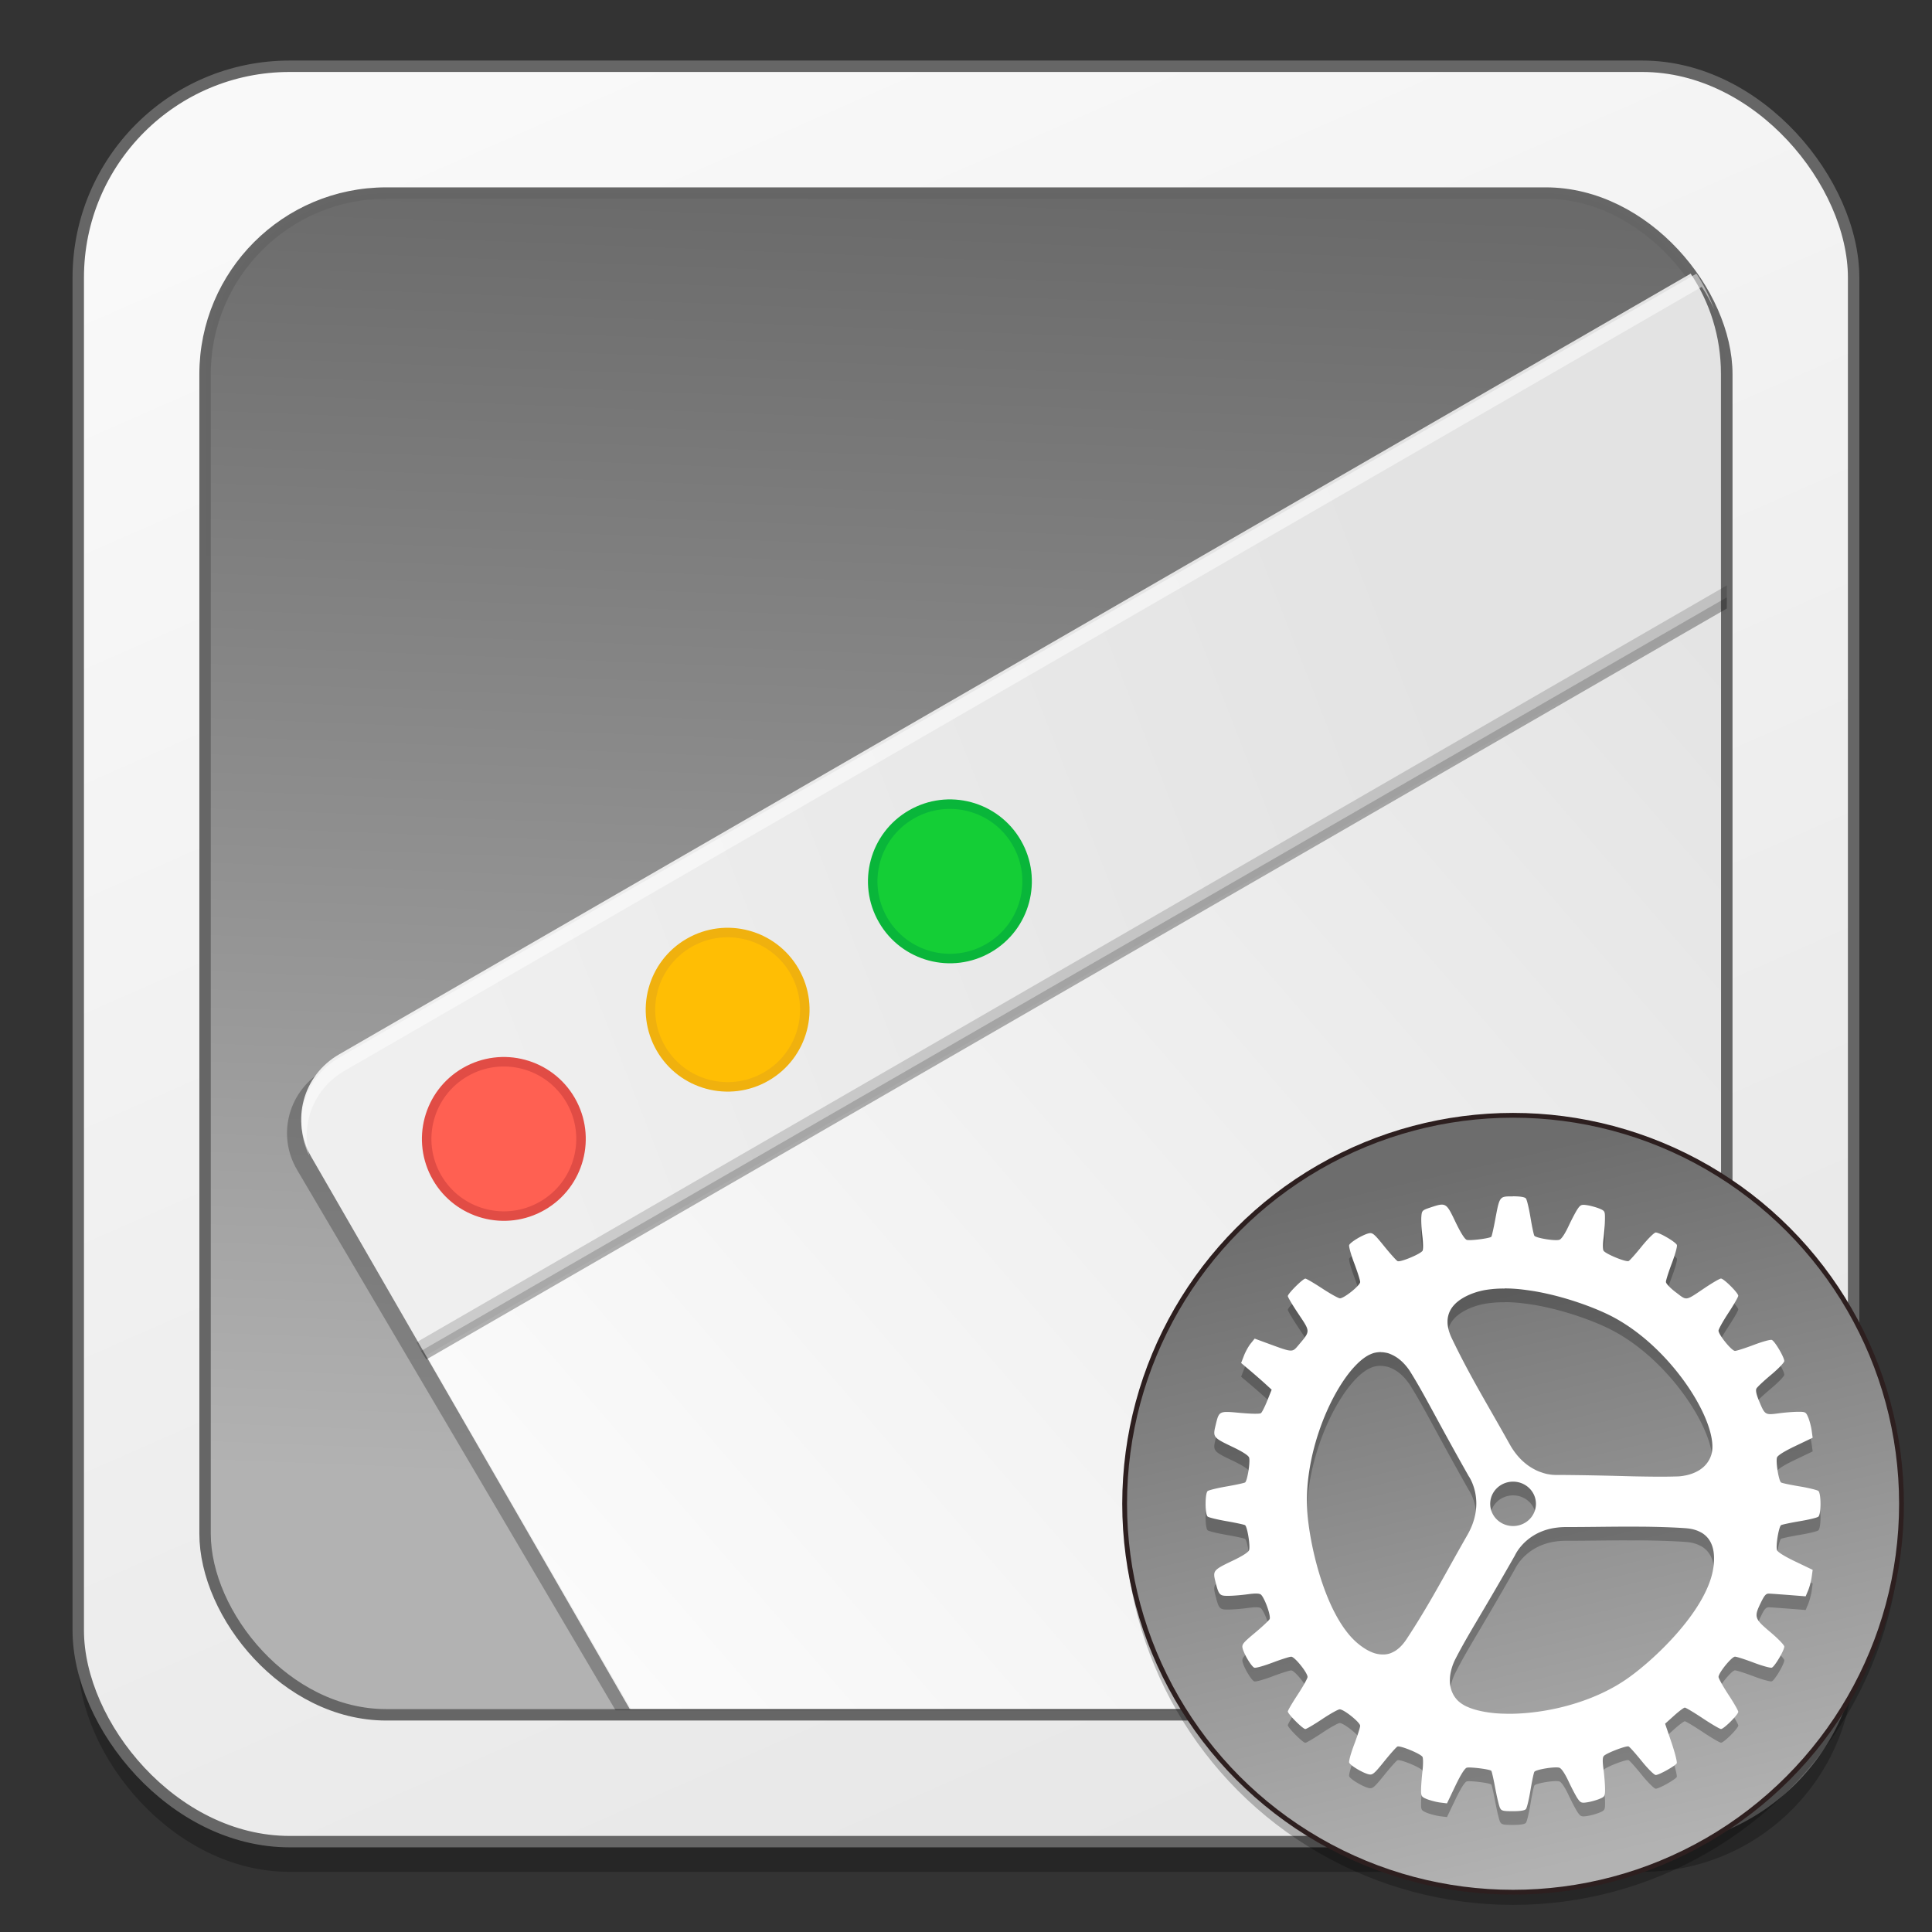 <?xml version="1.0" encoding="UTF-8" standalone="no"?>
<!-- Created with Inkscape (http://www.inkscape.org/) -->

<svg
   xmlns:osb="http://www.openswatchbook.org/uri/2009/osb"
   xmlns:dc="http://purl.org/dc/elements/1.1/"
   xmlns:cc="http://creativecommons.org/ns#"
   xmlns:rdf="http://www.w3.org/1999/02/22-rdf-syntax-ns#"
   xmlns:svg="http://www.w3.org/2000/svg"
   xmlns="http://www.w3.org/2000/svg"
   xmlns:xlink="http://www.w3.org/1999/xlink"
   xmlns:sodipodi="http://sodipodi.sourceforge.net/DTD/sodipodi-0.dtd"
   xmlns:inkscape="http://www.inkscape.org/namespaces/inkscape"
   width="128"
   height="128"
   id="svg2"
   version="1.1"
   inkscape:version="0.92.2 5c3e80d, 2017-08-06"
   sodipodi:docname="gdm-xnest 2.svg"
   viewBox="0 0 256 256">
  <rect x="0" y="0" width="256" height="256" fill="#333333" stroke="none"/>
  <defs
     id="defs4">
    <linearGradient
       inkscape:collect="always"
       id="linearGradient1073">
      <stop
         style="stop-color:#6d6d6d;stop-opacity:1"
         offset="0"
         id="stop1069" />
      <stop
         style="stop-color:#b2b2b2;stop-opacity:1"
         offset="1"
         id="stop1071" />
    </linearGradient>
    <linearGradient
       inkscape:collect="always"
       id="linearGradient3541">
      <stop
         style="stop-color:#d0d0d0;stop-opacity:1"
         offset="0"
         id="stop3544" />
      <stop
         style="stop-color:#fcfcfc;stop-opacity:1"
         offset="1"
         id="stop3546" />
    </linearGradient>
    <linearGradient
       inkscape:collect="always"
       id="linearGradient3531">
      <stop
         style="stop-color:#e3e3e3;stop-opacity:1"
         offset="0"
         id="stop3533" />
      <stop
         style="stop-color:#efefef;stop-opacity:1"
         offset="1"
         id="stop3535" />
    </linearGradient>
    <linearGradient
       inkscape:collect="always"
       id="linearGradient3509">
      <stop
         style="stop-color:#b2b2b2;stop-opacity:1"
         offset="0"
         id="stop3511" />
      <stop
         style="stop-color:#6a6a6a;stop-opacity:1"
         offset="1"
         id="stop3520" />
    </linearGradient>
    <linearGradient
       inkscape:collect="always"
       id="linearGradient3439">
      <stop
         style="stop-color:#e6e6e6;stop-opacity:1"
         offset="0"
         id="stop3441" />
      <stop
         style="stop-color:#f9f9f9;stop-opacity:1"
         offset="1"
         id="stop3443" />
    </linearGradient>
    <linearGradient
       inkscape:collect="always"
       xlink:href="#linearGradient3439"
       id="linearGradient3445"
       x1="76"
       y1="1044.362"
       x2="38"
       y2="957.862"
       gradientUnits="userSpaceOnUse"
       gradientTransform="matrix(2.798,0,0,2.798,-424.292,-1891.393)" />
    <linearGradient
       inkscape:collect="always"
       xlink:href="#linearGradient3509"
       id="linearGradient3507"
       gradientUnits="userSpaceOnUse"
       x1="49.569"
       y1="1030.053"
       x2="51.952"
       y2="968.574"
       gradientTransform="matrix(2.798,0,0,2.798,-424.292,-1891.393)" />
    <linearGradient
       inkscape:collect="always"
       xlink:href="#linearGradient3541"
       id="linearGradient3571"
       gradientUnits="userSpaceOnUse"
       gradientTransform="matrix(1.151,-0.664,-0.664,-1.149,-1496.277,181.388)"
       x1="734.684"
       y1="-1005.693"
       x2="450.427"
       y2="-1060.14" />
    <linearGradient
       inkscape:collect="always"
       xlink:href="#linearGradient3531"
       id="linearGradient3573"
       gradientUnits="userSpaceOnUse"
       x1="564.389"
       y1="929.209"
       x2="462.094"
       y2="913.755"
       gradientTransform="matrix(1.151,-0.665,0.665,1.151,-1496.726,180.261)" />
    <linearGradient
       id="linearGradient6987"
       osb:paint="solid">
      <stop
         style="stop-color:#77d2fb;stop-opacity:1;"
         offset="0"
         id="stop6985" />
    </linearGradient>
    <linearGradient
       inkscape:collect="always"
       xlink:href="#linearGradient1073"
       id="linearGradient1075"
       x1="181.937"
       y1="1001.544"
       x2="203.132"
       y2="1092.761"
       gradientUnits="userSpaceOnUse" />
  </defs>
  <sodipodi:namedview
     id="base"
     pagecolor="#ffffff"
     bordercolor="#666666"
     borderopacity="1.0"
     inkscape:pageopacity="0.0"
     inkscape:pageshadow="2"
     inkscape:zoom="1"
     inkscape:cx="51.775553"
     inkscape:cy="62.600708"
     inkscape:document-units="px"
     inkscape:current-layer="layer1"
     showgrid="false"
     inkscape:window-width="1600"
     inkscape:window-height="803"
     inkscape:window-x="0"
     inkscape:window-y="0"
     inkscape:window-maximized="1"
     showguides="false"
     inkscape:guide-bbox="true">
    <sodipodi:guide
       orientation="0,1"
       position="118.44,37.83"
       id="guide5113"
       inkscape:locked="false" />
    <sodipodi:guide
       orientation="1,0"
       position="25.456,-108.894"
       id="guide3453"
       inkscape:locked="false" />
    <sodipodi:guide
       orientation="1,0"
       position="38.184,31.82"
       id="guide3455"
       inkscape:locked="false" />
    <sodipodi:guide
       orientation="0,1"
       position="117.38,27.577"
       id="guide3457"
       inkscape:locked="false" />
  </sodipodi:namedview>
  <g
     inkscape:label="Layer 1"
     inkscape:groupmode="layer"
     id="layer1"
     transform="translate(0,-844.362)">
    <g
       id="g1274"
       transform="matrix(1.001,0,0,1.001,418.282,51.282)">
      <rect
         style="opacity:0.25;fill:#000000;fill-opacity:1;stroke:none;stroke-width:1.512;stroke-miterlimit:4;stroke-dasharray:none"
         id="rect1260"
         width="235.011"
         height="235.011"
         x="-407.506"
         y="805.059"
         rx="27.978"
         ry="27.978" />
      <rect
         ry="27.978"
         rx="27.978"
         y="801.059"
         x="-407.506"
         height="235.011"
         width="235.011"
         id="rect3382"
         style="fill:url(#linearGradient3445);fill-opacity:1;stroke:#666666;stroke-width:1.512;stroke-miterlimit:4;stroke-dasharray:none" />
      <rect
         ry="23.981"
         rx="23.981"
         y="817.845"
         x="-390.719"
         height="201.438"
         width="201.438"
         id="rect3386"
         style="fill:url(#linearGradient3507);fill-opacity:1;stroke:#666666;stroke-width:1.512;stroke-miterlimit:4;stroke-dasharray:none;stroke-opacity:0.995" />
      <path
         style="opacity:0.25;fill:#000000;fill-opacity:1;stroke:none;stroke-width:2.757"
         d="m -195.946,832.689 -178.924,101.178 c -4.789,2.707 -6.422,8.609 -3.657,13.297 l 42.141,71.515 h 120.589 c 13.23,0 23.857,-10.403 23.857,-23.355 V 845.645 c 0,-4.814 -1.477,-9.246 -4.005,-12.956 z"
         id="path1258"
         inkscape:connector-curvature="0" />
      <path
         inkscape:connector-curvature="0"
         id="rect3521"
         d="m -194.067,828.512 -178.924,103.354 c -4.789,2.765 -6.422,8.794 -3.657,13.583 l 42.141,73.053 h 120.589 c 13.23,0 23.857,-10.627 23.857,-23.858 V 841.747 c 0,-4.918 -1.477,-9.444 -4.005,-13.235 z"
         style="fill:url(#linearGradient3573);fill-opacity:1;stroke:none;stroke-width:2.786" />
      <path
         inkscape:connector-curvature="0"
         id="rect3539"
         d="m -190.051,872.839 -171.379,98.865 27.069,46.781 h 120.461 c 13.226,0 23.849,-10.612 23.849,-23.825 z"
         style="fill:url(#linearGradient3571);fill-opacity:1;stroke:none;stroke-width:2.784" />
      <path
         inkscape:connector-curvature="0"
         id="rect3529"
         d="m -189.281,871.352 -172.849,99.757 0.699,1.137 172.149,-99.408 z"
         style="opacity:0.3;fill:#000000;fill-opacity:1;stroke:none;stroke-width:2.798" />
      <path
         inkscape:connector-curvature="0"
         id="rect3550"
         d="m -189.281,869.779 -173.461,100.195 0.612,1.136 172.849,-99.757 z"
         style="opacity:0.15;fill:#000000;fill-opacity:1;stroke:none;stroke-width:2.798" />
      <circle
         r="10.215"
         cy="641.12"
         cx="-775.646"
         transform="rotate(-30)"
         id="path3523"
         style="fill:#ff6052;fill-opacity:1;stroke:#e14c45;stroke-width:1.257;stroke-opacity:1" />
      <circle
         r="10.215"
         cy="641.119"
         cx="-741.438"
         style="fill:#ffbe04;fill-opacity:1;stroke:#f0b10e;stroke-width:1.257;stroke-opacity:1"
         id="path3525"
         transform="rotate(-30)" />
      <circle
         r="10.218"
         cy="641.116"
         cx="-707.462"
         transform="rotate(-30)"
         id="path3527"
         style="fill:#14ce36;fill-opacity:1;stroke:#09b63a;stroke-width:1.258;stroke-opacity:1" />
      <path
         inkscape:connector-curvature="0"
         id="path3612"
         d="m -193.303,828.512 -179.668,103.779 c -4.612,2.663 -6.253,8.324 -3.934,13.027 -1.184,-4.283 0.588,-8.942 4.634,-11.279 l 179.668,-103.779 c 0.635,0.952 1.165,1.934 1.661,2.973 -0.64,-1.664 -1.383,-3.256 -2.361,-4.721 z"
         style="opacity:0.5;fill:#ffffff;fill-opacity:1;stroke:none;stroke-width:2.798" />
    </g>
    <g
       style="stroke-width:4.084"
       inkscape:transform-center-y="-9.4924686"
       inkscape:transform-center-x="5.4653607"
       inkscape:label="Capa 1"
       id="layer1-4-3"
       transform="matrix(1.772,0,0,1.776,-838.109,50.824)">
      <g
         style="stroke-width:4.084"
         id="layer1-3-65-9"
         inkscape:label="Capa 1"
         transform="translate(0.42,0.035)" />
    </g>
    <g
       style="stroke-width:4.084"
       inkscape:transform-center-y="-9.4924686"
       inkscape:transform-center-x="5.4653607"
       inkscape:label="Capa 1"
       id="layer1-4"
       transform="matrix(1.772,0,0,1.776,-838.109,50.906)">
      <g
         style="stroke-width:4.084"
         id="layer1-3-65"
         inkscape:label="Capa 1"
         transform="translate(0.42,0.035)" />
    </g>
    <ellipse
       ry="51.472"
       rx="51.469"
       style="opacity:0.25;fill:#000000;fill-opacity:1;fill-rule:nonzero;stroke:none;stroke-width:0.635;stroke-linecap:round;stroke-linejoin:round;stroke-miterlimit:4;stroke-dasharray:none;stroke-dashoffset:0;stroke-opacity:1"
       id="ellipse1325"
       cx="200.489"
       cy="1045.298" />
    <ellipse
       cy="1043.617"
       cx="200.489"
       id="circle1042"
       style="opacity:1;fill:url(#linearGradient1075);fill-opacity:1;fill-rule:nonzero;stroke:#2d1f1f;stroke-width:0.635;stroke-linecap:round;stroke-linejoin:round;stroke-miterlimit:4;stroke-dasharray:none;stroke-dashoffset:0;stroke-opacity:1"
       rx="51.469"
       ry="51.472" />
    <path
       style="opacity:0.25;fill:#000000;fill-opacity:1;stroke-width:0.041"
       d="m 200.457,1004.707 c -1.788,0 -1.745,-0.057 -2.338,3.109 -0.219,1.17 -0.449,2.179 -0.511,2.241 -0.215,0.216 -2.829,0.549 -3.252,0.414 -0.274,-0.089 -0.815,-0.946 -1.511,-2.405 -1.222,-2.559 -1.25,-2.575 -3.358,-1.871 -1.045,0.35 -1.091,0.401 -1.153,1.237 -0.035,0.48 0.027,1.608 0.135,2.505 0.11,0.896 0.123,1.782 0.027,1.968 -0.215,0.415 -2.924,1.552 -3.305,1.385 -0.154,-0.074 -0.952,-0.955 -1.775,-1.973 -1.349,-1.669 -1.553,-1.838 -2.07,-1.71 -0.812,0.199 -2.428,1.173 -2.573,1.552 -0.066,0.168 0.233,1.258 0.667,2.404 0.434,1.148 0.789,2.269 0.789,2.491 0,0.454 -2.12,2.16 -2.682,2.16 -0.195,0 -1.251,-0.589 -2.346,-1.306 -1.095,-0.718 -2.099,-1.306 -2.232,-1.306 -0.327,0 -2.326,1.988 -2.326,2.314 0,0.152 0.636,1.213 1.414,2.375 1.595,2.386 1.594,2.237 -0.003,4.129 -0.835,0.989 -0.739,0.995 -4.098,-0.239 l -1.706,-0.628 -0.527,0.654 c -0.29,0.36 -0.693,1.085 -0.897,1.615 l -0.37,0.962 1.182,0.999 c 0.65,0.55 1.56,1.345 2.023,1.768 l 0.841,0.769 -0.582,1.453 c -0.32,0.799 -0.696,1.545 -0.836,1.654 -0.156,0.119 -1.212,0.104 -2.732,-0.03 -2.865,-0.266 -2.816,-0.291 -3.29,1.686 -0.366,1.526 -0.309,1.597 2.292,2.836 1.28,0.611 2.072,1.121 2.158,1.392 0.178,0.562 -0.237,3.119 -0.536,3.304 -0.127,0.073 -1.233,0.317 -2.456,0.528 -1.223,0.213 -2.347,0.487 -2.497,0.607 -0.367,0.298 -0.367,3.087 0,3.386 0.15,0.119 1.273,0.396 2.497,0.607 1.223,0.213 2.329,0.451 2.456,0.531 0.299,0.186 0.714,2.743 0.536,3.304 -0.086,0.271 -0.878,0.784 -2.158,1.392 -2.592,1.237 -2.67,1.33 -2.306,2.779 0.45,1.792 0.543,1.894 1.705,1.886 0.565,0 1.713,-0.089 2.552,-0.205 1.124,-0.153 1.595,-0.119 1.791,0.056 0.513,0.506 1.337,2.851 1.134,3.231 -0.105,0.199 -0.986,1.022 -1.956,1.831 -1.573,1.311 -1.748,1.532 -1.623,2.038 0.198,0.807 1.175,2.424 1.551,2.568 0.175,0.074 1.257,-0.234 2.404,-0.666 1.148,-0.434 2.268,-0.789 2.49,-0.789 0.453,0 2.161,2.12 2.161,2.682 0,0.195 -0.588,1.252 -1.307,2.346 -0.719,1.094 -1.307,2.099 -1.307,2.232 0,0.331 1.99,2.326 2.32,2.326 0.147,0 1.146,-0.589 2.22,-1.306 1.075,-0.718 2.126,-1.306 2.336,-1.306 0.559,0 2.709,1.73 2.709,2.18 0,0.212 -0.354,1.321 -0.788,2.47 -0.434,1.148 -0.735,2.23 -0.668,2.405 0.145,0.377 1.762,1.354 2.574,1.552 0.516,0.119 0.72,-0.03 2.069,-1.71 0.823,-1.019 1.612,-1.903 1.752,-1.965 0.37,-0.168 3.119,0.973 3.323,1.375 0.095,0.186 0.093,1.025 -0.004,1.863 -0.096,0.839 -0.182,1.946 -0.188,2.462 -0.01,0.87 0.044,0.961 0.756,1.258 0.422,0.168 1.197,0.378 1.723,0.452 l 0.956,0.119 1.097,-2.295 c 0.705,-1.477 1.248,-2.344 1.523,-2.431 0.423,-0.119 3.037,0.197 3.253,0.414 0.061,0.057 0.292,1.069 0.511,2.24 0.219,1.17 0.497,2.349 0.617,2.619 0.196,0.439 0.373,0.491 1.721,0.491 0.97,0 1.586,-0.089 1.739,-0.285 0.13,-0.152 0.4,-1.277 0.601,-2.487 0.201,-1.213 0.433,-2.312 0.515,-2.445 0.191,-0.308 2.741,-0.727 3.317,-0.545 0.272,0.089 0.729,0.764 1.216,1.805 0.429,0.918 0.973,1.947 1.208,2.289 0.386,0.559 0.515,0.607 1.29,0.483 0.474,-0.074 1.195,-0.277 1.603,-0.448 0.699,-0.291 0.741,-0.369 0.734,-1.355 -0.004,-0.576 -0.096,-1.732 -0.206,-2.571 -0.147,-1.121 -0.13,-1.593 0.061,-1.779 0.403,-0.396 2.973,-1.373 3.266,-1.243 0.142,0.057 0.928,0.942 1.744,1.949 0.815,1.008 1.65,1.835 1.853,1.833 0.435,0 2.554,-1.182 2.78,-1.548 0.086,-0.119 -0.225,-1.376 -0.692,-2.75 l -0.849,-2.498 1.186,-1.066 c 0.652,-0.587 1.294,-1.068 1.427,-1.068 0.133,0 1.201,0.638 2.374,1.418 1.173,0.778 2.264,1.417 2.424,1.417 0.375,0 2.285,-1.906 2.285,-2.281 0,-0.152 -0.588,-1.182 -1.307,-2.276 -0.719,-1.096 -1.308,-2.151 -1.308,-2.346 0,-0.54 1.743,-2.683 2.181,-2.683 0.211,0 1.323,0.355 2.471,0.789 1.148,0.434 2.232,0.734 2.41,0.665 0.387,-0.152 1.647,-2.281 1.651,-2.792 0.002,-0.197 -0.831,-1.06 -1.85,-1.917 -2.124,-1.788 -2.189,-1.995 -1.24,-3.934 0.491,-1.002 0.675,-1.194 1.131,-1.166 0.299,0.013 1.5,0.104 2.668,0.191 l 2.123,0.168 0.332,-0.795 c 0.182,-0.437 0.391,-1.226 0.464,-1.754 l 0.132,-0.961 -2.299,-1.102 c -1.453,-0.696 -2.348,-1.254 -2.432,-1.521 -0.18,-0.564 0.245,-3.113 0.549,-3.301 0.133,-0.074 1.233,-0.314 2.445,-0.516 1.212,-0.2 2.331,-0.472 2.487,-0.602 0.387,-0.321 0.387,-3.094 0,-3.415 -0.156,-0.119 -1.275,-0.402 -2.487,-0.603 -1.212,-0.2 -2.312,-0.431 -2.445,-0.516 -0.306,-0.19 -0.727,-2.739 -0.546,-3.308 0.087,-0.274 0.955,-0.819 2.431,-1.524 l 2.296,-1.096 -0.132,-0.956 c -0.073,-0.525 -0.275,-1.302 -0.452,-1.723 -0.304,-0.728 -0.373,-0.767 -1.366,-0.759 -0.575,0 -1.732,0.089 -2.571,0.205 -1.787,0.233 -1.805,0.221 -2.575,-1.626 -0.37,-0.887 -0.482,-1.419 -0.35,-1.665 0.105,-0.199 0.98,-1.017 1.941,-1.82 0.961,-0.802 1.745,-1.619 1.745,-1.82 -0.003,-0.514 -1.262,-2.647 -1.651,-2.796 -0.178,-0.074 -1.263,0.229 -2.41,0.665 -1.148,0.434 -2.26,0.789 -2.471,0.789 -0.438,0 -2.181,-2.144 -2.181,-2.683 0,-0.194 0.589,-1.252 1.308,-2.346 0.719,-1.096 1.307,-2.119 1.307,-2.276 0,-0.376 -1.912,-2.281 -2.291,-2.281 -0.163,0 -1.11,0.549 -2.106,1.216 -2.671,1.794 -2.36,1.744 -3.862,0.614 -0.762,-0.574 -1.325,-1.164 -1.325,-1.389 0,-0.216 0.355,-1.332 0.789,-2.479 0.434,-1.148 0.733,-2.232 0.664,-2.411 -0.15,-0.391 -2.284,-1.649 -2.803,-1.65 -0.203,-7e-4 -1.037,0.825 -1.853,1.833 -0.815,1.008 -1.597,1.885 -1.738,1.947 -0.37,0.168 -3.119,-0.973 -3.323,-1.375 -0.095,-0.186 -0.096,-0.927 -0.004,-1.645 0.093,-0.719 0.176,-1.827 0.187,-2.462 0.018,-1.113 -0.007,-1.165 -0.722,-1.464 -0.408,-0.168 -1.129,-0.371 -1.603,-0.448 -0.776,-0.119 -0.904,-0.074 -1.29,0.483 -0.236,0.341 -0.779,1.373 -1.208,2.289 -0.487,1.04 -0.944,1.719 -1.216,1.805 -0.576,0.186 -3.126,-0.234 -3.317,-0.544 -0.082,-0.12 -0.315,-1.235 -0.516,-2.446 -0.201,-1.213 -0.472,-2.331 -0.602,-2.487 -0.152,-0.185 -0.769,-0.283 -1.738,-0.283 z m -1.095,12.196 c 0.601,0 1.216,0.03 1.84,0.089 0.624,0.057 1.255,0.153 1.888,0.243 1.265,0.206 2.535,0.494 3.753,0.83 1.218,0.336 2.385,0.719 3.446,1.114 1.06,0.396 2.014,0.802 2.806,1.185 0.525,0.255 1.044,0.534 1.553,0.838 0.509,0.304 1.01,0.627 1.499,0.971 0.49,0.343 0.969,0.707 1.437,1.085 0.468,0.378 0.924,0.774 1.367,1.182 0.886,0.816 1.719,1.682 2.488,2.572 0.769,0.891 1.474,1.807 2.104,2.72 0.63,0.913 1.184,1.827 1.651,2.712 0.467,0.885 0.848,1.744 1.13,2.548 0.141,0.403 0.257,0.79 0.348,1.164 0.09,0.374 0.156,0.728 0.193,1.065 0.037,0.336 0.046,0.651 0.028,0.945 -0.018,0.293 -0.066,0.562 -0.145,0.807 -0.089,0.277 -0.203,0.525 -0.338,0.753 -0.135,0.227 -0.291,0.433 -0.462,0.614 -0.171,0.186 -0.359,0.345 -0.558,0.488 -0.199,0.153 -0.408,0.268 -0.623,0.375 -0.431,0.216 -0.886,0.365 -1.326,0.461 -0.44,0.089 -0.864,0.153 -1.233,0.153 -1.867,0.056 -3.497,0.03 -5.798,-0.013 -2.301,-0.057 -5.275,-0.153 -9.829,-0.186 v -3e-4 c -0.069,0.01 -0.359,0.013 -0.796,-0.013 -0.219,-0.013 -0.473,-0.057 -0.754,-0.104 -0.282,-0.056 -0.589,-0.153 -0.914,-0.27 -0.325,-0.104 -0.666,-0.274 -1.015,-0.472 -0.348,-0.196 -0.704,-0.437 -1.056,-0.734 -0.353,-0.293 -0.702,-0.641 -1.039,-1.05 -0.337,-0.409 -0.662,-0.878 -0.964,-1.421 -1.498,-2.684 -2.801,-4.915 -4.036,-7.111 -0.617,-1.1 -1.218,-2.188 -1.817,-3.321 -0.599,-1.135 -1.197,-2.311 -1.808,-3.585 -0.195,-0.406 -0.382,-0.882 -0.488,-1.389 -0.054,-0.254 -0.086,-0.516 -0.089,-0.781 -0.004,-0.266 0.019,-0.537 0.085,-0.805 0.062,-0.27 0.163,-0.541 0.309,-0.804 0.147,-0.266 0.339,-0.525 0.588,-0.779 0.248,-0.252 0.552,-0.496 0.92,-0.725 0.368,-0.23 0.8,-0.446 1.304,-0.646 0.315,-0.119 0.644,-0.23 0.986,-0.319 0.342,-0.089 0.697,-0.168 1.063,-0.217 0.731,-0.104 1.505,-0.168 2.306,-0.152 z m -16.374,8.449 c 0.229,0 0.451,0.03 0.665,0.074 0.214,0.03 0.421,0.104 0.62,0.191 0.398,0.168 0.764,0.384 1.095,0.641 0.331,0.256 0.625,0.549 0.88,0.844 0.255,0.297 0.472,0.598 0.644,0.875 0.998,1.604 1.793,3.048 2.906,5.094 1.113,2.046 2.543,4.694 4.81,8.704 0.042,0.056 0.203,0.302 0.388,0.706 0.093,0.201 0.19,0.444 0.279,0.722 0.089,0.279 0.171,0.593 0.233,0.937 0.061,0.344 0.102,0.721 0.11,1.127 0.008,0.405 -0.018,0.839 -0.089,1.296 -0.073,0.457 -0.19,0.939 -0.367,1.441 -0.176,0.501 -0.413,1.023 -0.721,1.562 -1.526,2.667 -2.765,4.936 -4.009,7.127 -0.622,1.096 -1.245,2.172 -1.907,3.269 -0.661,1.097 -1.361,2.215 -2.136,3.394 -0.247,0.377 -0.557,0.78 -0.935,1.128 -0.189,0.167 -0.395,0.336 -0.619,0.473 -0.224,0.118 -0.466,0.252 -0.727,0.333 -0.261,0.074 -0.541,0.119 -0.84,0.119 -0.299,0 -0.618,-0.03 -0.958,-0.119 -0.339,-0.089 -0.699,-0.234 -1.08,-0.441 -0.381,-0.206 -0.783,-0.475 -1.207,-0.817 -0.264,-0.213 -0.52,-0.449 -0.769,-0.703 -0.248,-0.255 -0.489,-0.528 -0.721,-0.823 -0.464,-0.586 -0.897,-1.238 -1.298,-1.942 -0.401,-0.703 -0.772,-1.456 -1.111,-2.24 -0.34,-0.784 -0.649,-1.597 -0.928,-2.421 -0.279,-0.824 -0.528,-1.658 -0.748,-2.482 -0.22,-0.825 -0.41,-1.639 -0.572,-2.427 -0.161,-0.787 -0.295,-1.543 -0.4,-2.252 -0.105,-0.709 -0.182,-1.367 -0.231,-1.96 -0.049,-0.588 -0.073,-1.185 -0.073,-1.783 8e-5,-0.6 0.025,-1.201 0.069,-1.805 0.044,-0.603 0.111,-1.207 0.198,-1.808 0.086,-0.602 0.192,-1.2 0.315,-1.794 0.246,-1.189 0.562,-2.356 0.931,-3.479 0.369,-1.123 0.791,-2.204 1.25,-3.217 0.459,-1.014 0.956,-1.96 1.473,-2.816 0.517,-0.856 1.054,-1.623 1.596,-2.276 0.271,-0.326 0.543,-0.624 0.814,-0.893 0.271,-0.268 0.541,-0.503 0.808,-0.706 0.267,-0.201 0.531,-0.371 0.79,-0.501 0.259,-0.118 0.512,-0.227 0.759,-0.28 0.279,-0.057 0.55,-0.089 0.812,-0.089 z m 17.502,17.154 a 3.03,2.941 0 0 1 3.03,2.941 3.03,2.941 0 0 1 -3.03,2.941 3.03,2.941 0 0 1 -3.03,-2.941 3.03,2.941 0 0 1 3.03,-2.941 z m 15.045,5.963 c 1.246,0 2.475,0 3.742,0.03 1.267,0.03 2.57,0.074 3.964,0.168 0.445,0.03 0.944,0.089 1.431,0.254 0.243,0.074 0.484,0.186 0.714,0.307 0.23,0.119 0.45,0.283 0.65,0.47 0.2,0.186 0.382,0.411 0.537,0.67 0.156,0.261 0.283,0.559 0.376,0.902 0.093,0.343 0.152,0.732 0.167,1.17 0.015,0.437 -0.012,0.927 -0.089,1.471 -0.049,0.34 -0.122,0.684 -0.213,1.029 -0.093,0.344 -0.206,0.694 -0.339,1.044 -0.265,0.701 -0.604,1.409 -1.001,2.115 -0.398,0.706 -0.853,1.409 -1.35,2.101 -0.497,0.691 -1.034,1.373 -1.596,2.03 -0.561,0.658 -1.147,1.296 -1.739,1.904 -0.592,0.607 -1.191,1.183 -1.78,1.721 -0.589,0.537 -1.167,1.034 -1.717,1.481 -0.551,0.448 -1.075,0.847 -1.554,1.186 -0.477,0.34 -0.972,0.658 -1.483,0.961 -0.51,0.299 -1.035,0.584 -1.571,0.844 -0.536,0.264 -1.084,0.508 -1.639,0.736 -0.556,0.227 -1.119,0.434 -1.686,0.624 -1.135,0.379 -2.288,0.691 -3.431,0.93 -1.142,0.242 -2.275,0.412 -3.368,0.518 -1.094,0.104 -2.149,0.153 -3.138,0.118 -0.989,-0.013 -1.912,-0.104 -2.741,-0.258 -0.414,-0.074 -0.805,-0.168 -1.169,-0.266 -0.364,-0.104 -0.701,-0.221 -1.007,-0.356 -0.306,-0.119 -0.582,-0.281 -0.824,-0.442 -0.242,-0.167 -0.45,-0.335 -0.62,-0.525 -0.193,-0.213 -0.351,-0.437 -0.479,-0.67 -0.129,-0.233 -0.227,-0.47 -0.299,-0.71 -0.073,-0.242 -0.12,-0.488 -0.145,-0.734 -0.027,-0.246 -0.028,-0.492 -0.015,-0.736 0.028,-0.487 0.126,-0.962 0.259,-1.398 0.133,-0.436 0.302,-0.833 0.473,-1.165 0.865,-1.682 1.695,-3.105 2.879,-5.11 1.184,-2.005 2.72,-4.59 4.997,-8.595 0.028,-0.056 0.154,-0.331 0.407,-0.697 0.126,-0.186 0.283,-0.39 0.475,-0.607 0.191,-0.22 0.417,-0.448 0.68,-0.674 0.263,-0.229 0.564,-0.453 0.905,-0.662 0.341,-0.21 0.723,-0.406 1.149,-0.571 0.426,-0.168 0.895,-0.305 1.411,-0.402 0.516,-0.089 1.079,-0.153 1.692,-0.153 3.038,0 5.592,-0.056 8.083,-0.056 z"
       id="path1172"
       inkscape:connector-curvature="0" />
    <path
       inkscape:connector-curvature="0"
       id="path1007"
       d="m 200.457,1002.889 c -1.788,0 -1.745,-0.057 -2.338,3.109 -0.219,1.17 -0.449,2.179 -0.511,2.241 -0.215,0.216 -2.829,0.549 -3.252,0.414 -0.274,-0.089 -0.815,-0.946 -1.511,-2.404 -1.222,-2.559 -1.25,-2.575 -3.358,-1.871 -1.045,0.35 -1.091,0.4 -1.153,1.237 -0.035,0.48 0.027,1.608 0.135,2.505 0.11,0.896 0.123,1.782 0.027,1.968 -0.215,0.415 -2.924,1.552 -3.305,1.385 -0.154,-0.074 -0.952,-0.955 -1.775,-1.973 -1.349,-1.669 -1.553,-1.838 -2.07,-1.71 -0.812,0.199 -2.428,1.173 -2.573,1.552 -0.066,0.168 0.233,1.258 0.667,2.404 0.434,1.148 0.789,2.269 0.789,2.491 0,0.453 -2.12,2.16 -2.682,2.16 -0.195,0 -1.251,-0.589 -2.346,-1.306 -1.095,-0.718 -2.099,-1.306 -2.232,-1.306 -0.327,0 -2.326,1.988 -2.326,2.314 0,0.152 0.636,1.213 1.414,2.375 1.595,2.386 1.594,2.237 -0.003,4.129 -0.835,0.989 -0.739,0.995 -4.098,-0.239 l -1.706,-0.629 -0.527,0.654 c -0.29,0.36 -0.693,1.085 -0.897,1.615 l -0.37,0.962 1.182,0.999 c 0.65,0.55 1.56,1.345 2.023,1.768 l 0.841,0.77 -0.582,1.453 c -0.32,0.799 -0.696,1.545 -0.836,1.654 -0.156,0.119 -1.212,0.104 -2.732,-0.03 -2.865,-0.266 -2.816,-0.291 -3.29,1.686 -0.366,1.526 -0.309,1.597 2.292,2.836 1.28,0.611 2.072,1.121 2.158,1.392 0.178,0.562 -0.237,3.119 -0.536,3.304 -0.127,0.074 -1.233,0.318 -2.456,0.528 -1.223,0.213 -2.347,0.487 -2.497,0.607 -0.367,0.298 -0.367,3.087 0,3.386 0.15,0.119 1.273,0.396 2.497,0.607 1.223,0.212 2.329,0.451 2.456,0.531 0.299,0.186 0.714,2.743 0.536,3.304 -0.086,0.271 -0.878,0.784 -2.158,1.392 -2.592,1.237 -2.67,1.33 -2.306,2.779 0.45,1.792 0.543,1.894 1.705,1.886 0.565,0 1.713,-0.089 2.552,-0.205 1.124,-0.153 1.595,-0.119 1.791,0.056 0.513,0.506 1.337,2.851 1.134,3.231 -0.105,0.199 -0.986,1.022 -1.956,1.831 -1.573,1.311 -1.748,1.532 -1.623,2.038 0.198,0.807 1.175,2.424 1.551,2.568 0.175,0.074 1.257,-0.234 2.404,-0.666 1.148,-0.434 2.268,-0.789 2.49,-0.789 0.453,0 2.161,2.12 2.161,2.682 0,0.195 -0.588,1.252 -1.307,2.346 -0.719,1.094 -1.307,2.099 -1.307,2.232 0,0.331 1.99,2.326 2.32,2.326 0.147,0 1.146,-0.589 2.22,-1.306 1.075,-0.718 2.126,-1.306 2.336,-1.306 0.559,0 2.709,1.73 2.709,2.18 0,0.212 -0.354,1.321 -0.788,2.47 -0.434,1.148 -0.735,2.23 -0.668,2.405 0.145,0.376 1.762,1.354 2.574,1.552 0.516,0.119 0.72,-0.03 2.069,-1.71 0.823,-1.019 1.612,-1.903 1.752,-1.965 0.37,-0.168 3.119,0.973 3.323,1.375 0.095,0.186 0.093,1.025 -0.004,1.863 -0.096,0.839 -0.182,1.947 -0.188,2.462 -0.01,0.87 0.044,0.961 0.756,1.258 0.422,0.168 1.197,0.378 1.723,0.452 l 0.956,0.119 1.097,-2.296 c 0.705,-1.477 1.248,-2.344 1.523,-2.431 0.423,-0.119 3.037,0.197 3.253,0.414 0.061,0.056 0.292,1.069 0.511,2.24 0.219,1.17 0.497,2.349 0.617,2.619 0.196,0.439 0.373,0.491 1.721,0.491 0.97,0 1.586,-0.089 1.739,-0.284 0.13,-0.152 0.4,-1.277 0.601,-2.487 0.201,-1.213 0.433,-2.312 0.515,-2.445 0.191,-0.308 2.741,-0.727 3.317,-0.545 0.272,0.089 0.729,0.764 1.216,1.805 0.429,0.918 0.973,1.947 1.208,2.289 0.386,0.559 0.515,0.607 1.29,0.484 0.474,-0.074 1.195,-0.278 1.603,-0.448 0.699,-0.29 0.741,-0.369 0.734,-1.355 -0.004,-0.576 -0.096,-1.732 -0.206,-2.571 -0.147,-1.121 -0.13,-1.593 0.061,-1.779 0.403,-0.396 2.973,-1.373 3.266,-1.243 0.142,0.056 0.928,0.942 1.744,1.95 0.815,1.008 1.65,1.835 1.853,1.833 0.435,0 2.554,-1.182 2.78,-1.548 0.086,-0.119 -0.225,-1.376 -0.692,-2.75 l -0.849,-2.498 1.186,-1.066 c 0.652,-0.587 1.294,-1.068 1.427,-1.068 0.133,0 1.201,0.638 2.374,1.418 1.173,0.778 2.264,1.418 2.423,1.418 0.375,0 2.285,-1.907 2.285,-2.281 0,-0.152 -0.588,-1.182 -1.307,-2.276 -0.719,-1.096 -1.308,-2.15 -1.308,-2.346 0,-0.539 1.743,-2.683 2.181,-2.683 0.211,0 1.323,0.354 2.471,0.789 1.148,0.434 2.232,0.734 2.41,0.665 0.387,-0.152 1.647,-2.281 1.651,-2.792 0.002,-0.197 -0.831,-1.06 -1.85,-1.917 -2.124,-1.788 -2.189,-1.995 -1.24,-3.934 0.491,-1.002 0.675,-1.194 1.131,-1.165 0.299,0.013 1.5,0.104 2.668,0.191 l 2.123,0.168 0.332,-0.795 c 0.182,-0.437 0.391,-1.226 0.464,-1.754 l 0.132,-0.961 -2.299,-1.102 c -1.453,-0.696 -2.348,-1.255 -2.432,-1.521 -0.18,-0.564 0.245,-3.113 0.549,-3.301 0.133,-0.074 1.233,-0.314 2.445,-0.516 1.212,-0.201 2.331,-0.472 2.487,-0.602 0.387,-0.322 0.387,-3.094 0,-3.415 -0.156,-0.119 -1.275,-0.402 -2.487,-0.602 -1.212,-0.2 -2.312,-0.431 -2.445,-0.516 -0.306,-0.19 -0.727,-2.739 -0.546,-3.308 0.087,-0.274 0.955,-0.819 2.431,-1.524 l 2.296,-1.096 -0.132,-0.956 c -0.073,-0.525 -0.275,-1.302 -0.452,-1.723 -0.304,-0.728 -0.373,-0.767 -1.366,-0.759 -0.575,0 -1.732,0.089 -2.571,0.206 -1.787,0.233 -1.805,0.221 -2.575,-1.627 -0.37,-0.887 -0.482,-1.419 -0.35,-1.665 0.105,-0.199 0.98,-1.017 1.941,-1.82 0.961,-0.802 1.745,-1.619 1.745,-1.82 -0.003,-0.515 -1.262,-2.647 -1.651,-2.796 -0.178,-0.074 -1.263,0.229 -2.41,0.664 -1.148,0.434 -2.26,0.789 -2.471,0.789 -0.438,0 -2.181,-2.144 -2.181,-2.683 0,-0.194 0.589,-1.252 1.308,-2.346 0.719,-1.096 1.307,-2.119 1.307,-2.276 0,-0.377 -1.912,-2.281 -2.291,-2.281 -0.163,0 -1.11,0.549 -2.106,1.216 -2.671,1.794 -2.36,1.743 -3.862,0.614 -0.762,-0.574 -1.325,-1.164 -1.325,-1.389 0,-0.216 0.355,-1.332 0.789,-2.479 0.434,-1.148 0.733,-2.232 0.664,-2.411 -0.15,-0.391 -2.284,-1.649 -2.803,-1.651 -0.203,-7e-4 -1.037,0.825 -1.853,1.833 -0.815,1.008 -1.597,1.885 -1.738,1.947 -0.37,0.168 -3.119,-0.973 -3.323,-1.375 -0.095,-0.186 -0.096,-0.927 -0.004,-1.645 0.093,-0.719 0.176,-1.827 0.187,-2.462 0.018,-1.114 -0.007,-1.165 -0.722,-1.464 -0.408,-0.168 -1.129,-0.371 -1.603,-0.448 -0.776,-0.119 -0.904,-0.074 -1.29,0.483 -0.236,0.341 -0.779,1.373 -1.208,2.289 -0.487,1.04 -0.944,1.719 -1.216,1.805 -0.576,0.186 -3.126,-0.234 -3.317,-0.545 -0.082,-0.119 -0.315,-1.235 -0.516,-2.446 -0.201,-1.213 -0.472,-2.331 -0.602,-2.487 -0.152,-0.185 -0.769,-0.283 -1.738,-0.283 z m -1.095,12.196 c 0.601,0 1.216,0.03 1.84,0.089 0.624,0.057 1.255,0.153 1.888,0.243 1.265,0.206 2.535,0.494 3.753,0.83 1.218,0.336 2.385,0.719 3.446,1.114 1.06,0.396 2.014,0.802 2.806,1.185 0.525,0.255 1.044,0.534 1.553,0.838 0.509,0.304 1.01,0.627 1.499,0.971 0.49,0.343 0.969,0.707 1.437,1.085 0.468,0.378 0.924,0.774 1.367,1.182 0.886,0.816 1.719,1.682 2.488,2.572 0.769,0.891 1.474,1.806 2.104,2.72 0.63,0.913 1.184,1.827 1.651,2.712 0.467,0.885 0.848,1.744 1.13,2.548 0.141,0.403 0.257,0.79 0.348,1.164 0.09,0.374 0.156,0.728 0.193,1.065 0.037,0.336 0.046,0.651 0.028,0.945 -0.018,0.293 -0.066,0.562 -0.145,0.807 -0.089,0.278 -0.203,0.525 -0.338,0.753 -0.135,0.227 -0.291,0.433 -0.462,0.614 -0.171,0.186 -0.359,0.345 -0.558,0.488 -0.199,0.153 -0.408,0.268 -0.623,0.375 -0.431,0.216 -0.886,0.365 -1.326,0.461 -0.44,0.089 -0.864,0.153 -1.233,0.153 -1.867,0.057 -3.497,0.03 -5.798,-0.013 -2.301,-0.057 -5.275,-0.153 -9.829,-0.186 v -3e-4 c -0.069,0.01 -0.359,0.013 -0.796,-0.013 -0.219,-0.013 -0.473,-0.057 -0.754,-0.104 -0.282,-0.056 -0.589,-0.153 -0.914,-0.27 -0.325,-0.104 -0.666,-0.274 -1.015,-0.472 -0.348,-0.196 -0.704,-0.437 -1.056,-0.734 -0.353,-0.293 -0.702,-0.641 -1.039,-1.05 -0.337,-0.41 -0.662,-0.878 -0.964,-1.421 -1.498,-2.684 -2.801,-4.915 -4.036,-7.111 -0.617,-1.1 -1.218,-2.188 -1.817,-3.321 -0.599,-1.134 -1.197,-2.311 -1.808,-3.585 -0.195,-0.406 -0.382,-0.882 -0.488,-1.389 -0.054,-0.254 -0.086,-0.516 -0.089,-0.781 -0.004,-0.266 0.019,-0.537 0.085,-0.805 0.062,-0.27 0.163,-0.541 0.309,-0.804 0.147,-0.266 0.339,-0.525 0.588,-0.778 0.248,-0.252 0.552,-0.496 0.92,-0.725 0.368,-0.23 0.8,-0.446 1.304,-0.646 0.315,-0.119 0.644,-0.23 0.986,-0.319 0.342,-0.089 0.697,-0.167 1.063,-0.217 0.731,-0.104 1.505,-0.168 2.306,-0.152 z m -16.374,8.449 c 0.229,0 0.451,0.03 0.665,0.074 0.214,0.03 0.421,0.104 0.62,0.191 0.398,0.168 0.764,0.384 1.095,0.641 0.331,0.256 0.625,0.549 0.88,0.844 0.255,0.297 0.472,0.598 0.644,0.875 0.998,1.604 1.793,3.048 2.906,5.094 1.113,2.046 2.543,4.694 4.81,8.704 0.042,0.056 0.203,0.302 0.388,0.706 0.093,0.201 0.19,0.444 0.279,0.722 0.089,0.279 0.171,0.593 0.233,0.937 0.061,0.344 0.102,0.721 0.11,1.127 0.008,0.405 -0.018,0.839 -0.089,1.296 -0.073,0.457 -0.19,0.939 -0.367,1.441 -0.176,0.501 -0.413,1.023 -0.721,1.562 -1.526,2.667 -2.765,4.936 -4.009,7.127 -0.622,1.096 -1.245,2.172 -1.907,3.269 -0.661,1.097 -1.361,2.215 -2.136,3.394 -0.247,0.377 -0.557,0.78 -0.935,1.129 -0.189,0.168 -0.395,0.335 -0.619,0.473 -0.224,0.119 -0.466,0.252 -0.727,0.333 -0.261,0.074 -0.541,0.118 -0.84,0.118 -0.299,0 -0.618,-0.03 -0.958,-0.118 -0.339,-0.089 -0.699,-0.234 -1.08,-0.441 -0.381,-0.206 -0.783,-0.475 -1.207,-0.817 -0.264,-0.213 -0.52,-0.449 -0.769,-0.703 -0.248,-0.255 -0.489,-0.528 -0.721,-0.823 -0.464,-0.586 -0.897,-1.238 -1.298,-1.942 -0.401,-0.703 -0.772,-1.456 -1.111,-2.24 -0.34,-0.784 -0.649,-1.597 -0.928,-2.421 -0.279,-0.824 -0.528,-1.658 -0.748,-2.482 -0.22,-0.825 -0.41,-1.639 -0.572,-2.426 -0.161,-0.787 -0.295,-1.543 -0.4,-2.252 -0.105,-0.709 -0.182,-1.367 -0.231,-1.96 -0.049,-0.588 -0.073,-1.185 -0.073,-1.782 8e-5,-0.6 0.025,-1.201 0.069,-1.805 0.044,-0.604 0.111,-1.207 0.198,-1.808 0.086,-0.602 0.192,-1.2 0.315,-1.794 0.246,-1.189 0.562,-2.356 0.931,-3.479 0.369,-1.123 0.791,-2.204 1.25,-3.217 0.459,-1.014 0.956,-1.96 1.473,-2.816 0.517,-0.856 1.054,-1.623 1.596,-2.276 0.271,-0.326 0.543,-0.624 0.814,-0.893 0.271,-0.268 0.541,-0.503 0.808,-0.706 0.267,-0.201 0.531,-0.371 0.79,-0.501 0.259,-0.119 0.512,-0.227 0.759,-0.281 0.279,-0.057 0.55,-0.089 0.812,-0.089 z m 17.502,17.154 a 3.03,2.941 0 0 1 3.03,2.941 3.03,2.941 0 0 1 -3.03,2.941 3.03,2.941 0 0 1 -3.03,-2.941 3.03,2.941 0 0 1 3.03,-2.941 z m 15.045,5.963 c 1.246,0 2.475,0 3.742,0.03 1.267,0.03 2.57,0.073 3.964,0.168 0.445,0.03 0.944,0.089 1.431,0.254 0.243,0.074 0.484,0.186 0.714,0.307 0.23,0.119 0.45,0.282 0.65,0.47 0.2,0.186 0.382,0.411 0.537,0.67 0.156,0.261 0.283,0.559 0.376,0.902 0.093,0.343 0.152,0.733 0.167,1.17 0.015,0.437 -0.012,0.927 -0.089,1.471 -0.049,0.34 -0.122,0.684 -0.213,1.029 -0.093,0.344 -0.206,0.694 -0.339,1.044 -0.265,0.701 -0.604,1.409 -1.001,2.116 -0.398,0.706 -0.853,1.409 -1.35,2.101 -0.497,0.691 -1.034,1.373 -1.596,2.03 -0.561,0.658 -1.147,1.296 -1.739,1.903 -0.592,0.607 -1.191,1.183 -1.78,1.721 -0.589,0.537 -1.167,1.034 -1.717,1.481 -0.551,0.448 -1.075,0.847 -1.554,1.186 -0.477,0.34 -0.972,0.658 -1.483,0.961 -0.51,0.299 -1.035,0.584 -1.571,0.844 -0.536,0.264 -1.084,0.508 -1.639,0.736 -0.556,0.227 -1.119,0.434 -1.686,0.624 -1.135,0.379 -2.288,0.691 -3.431,0.93 -1.142,0.241 -2.275,0.412 -3.368,0.518 -1.094,0.104 -2.149,0.153 -3.138,0.119 -0.989,-0.013 -1.912,-0.104 -2.741,-0.258 -0.414,-0.073 -0.805,-0.168 -1.169,-0.266 -0.364,-0.104 -0.701,-0.221 -1.007,-0.356 -0.306,-0.119 -0.582,-0.281 -0.824,-0.442 -0.242,-0.166 -0.45,-0.336 -0.62,-0.525 -0.193,-0.213 -0.351,-0.437 -0.479,-0.67 -0.129,-0.233 -0.227,-0.47 -0.299,-0.71 -0.073,-0.241 -0.12,-0.488 -0.145,-0.734 -0.027,-0.245 -0.028,-0.492 -0.015,-0.735 0.028,-0.487 0.126,-0.962 0.259,-1.398 0.133,-0.436 0.302,-0.833 0.473,-1.165 0.865,-1.682 1.695,-3.105 2.879,-5.11 1.184,-2.005 2.72,-4.59 4.997,-8.595 0.028,-0.056 0.154,-0.331 0.407,-0.697 0.126,-0.186 0.283,-0.39 0.475,-0.607 0.191,-0.22 0.417,-0.448 0.68,-0.674 0.263,-0.229 0.564,-0.453 0.905,-0.662 0.341,-0.21 0.723,-0.406 1.149,-0.571 0.426,-0.168 0.895,-0.305 1.411,-0.402 0.516,-0.089 1.079,-0.153 1.692,-0.153 3.038,0 5.592,-0.056 8.083,-0.056 z"
       style="opacity:1;fill:#ffffff;fill-opacity:1;stroke-width:0.041" />
  </g>
</svg>
